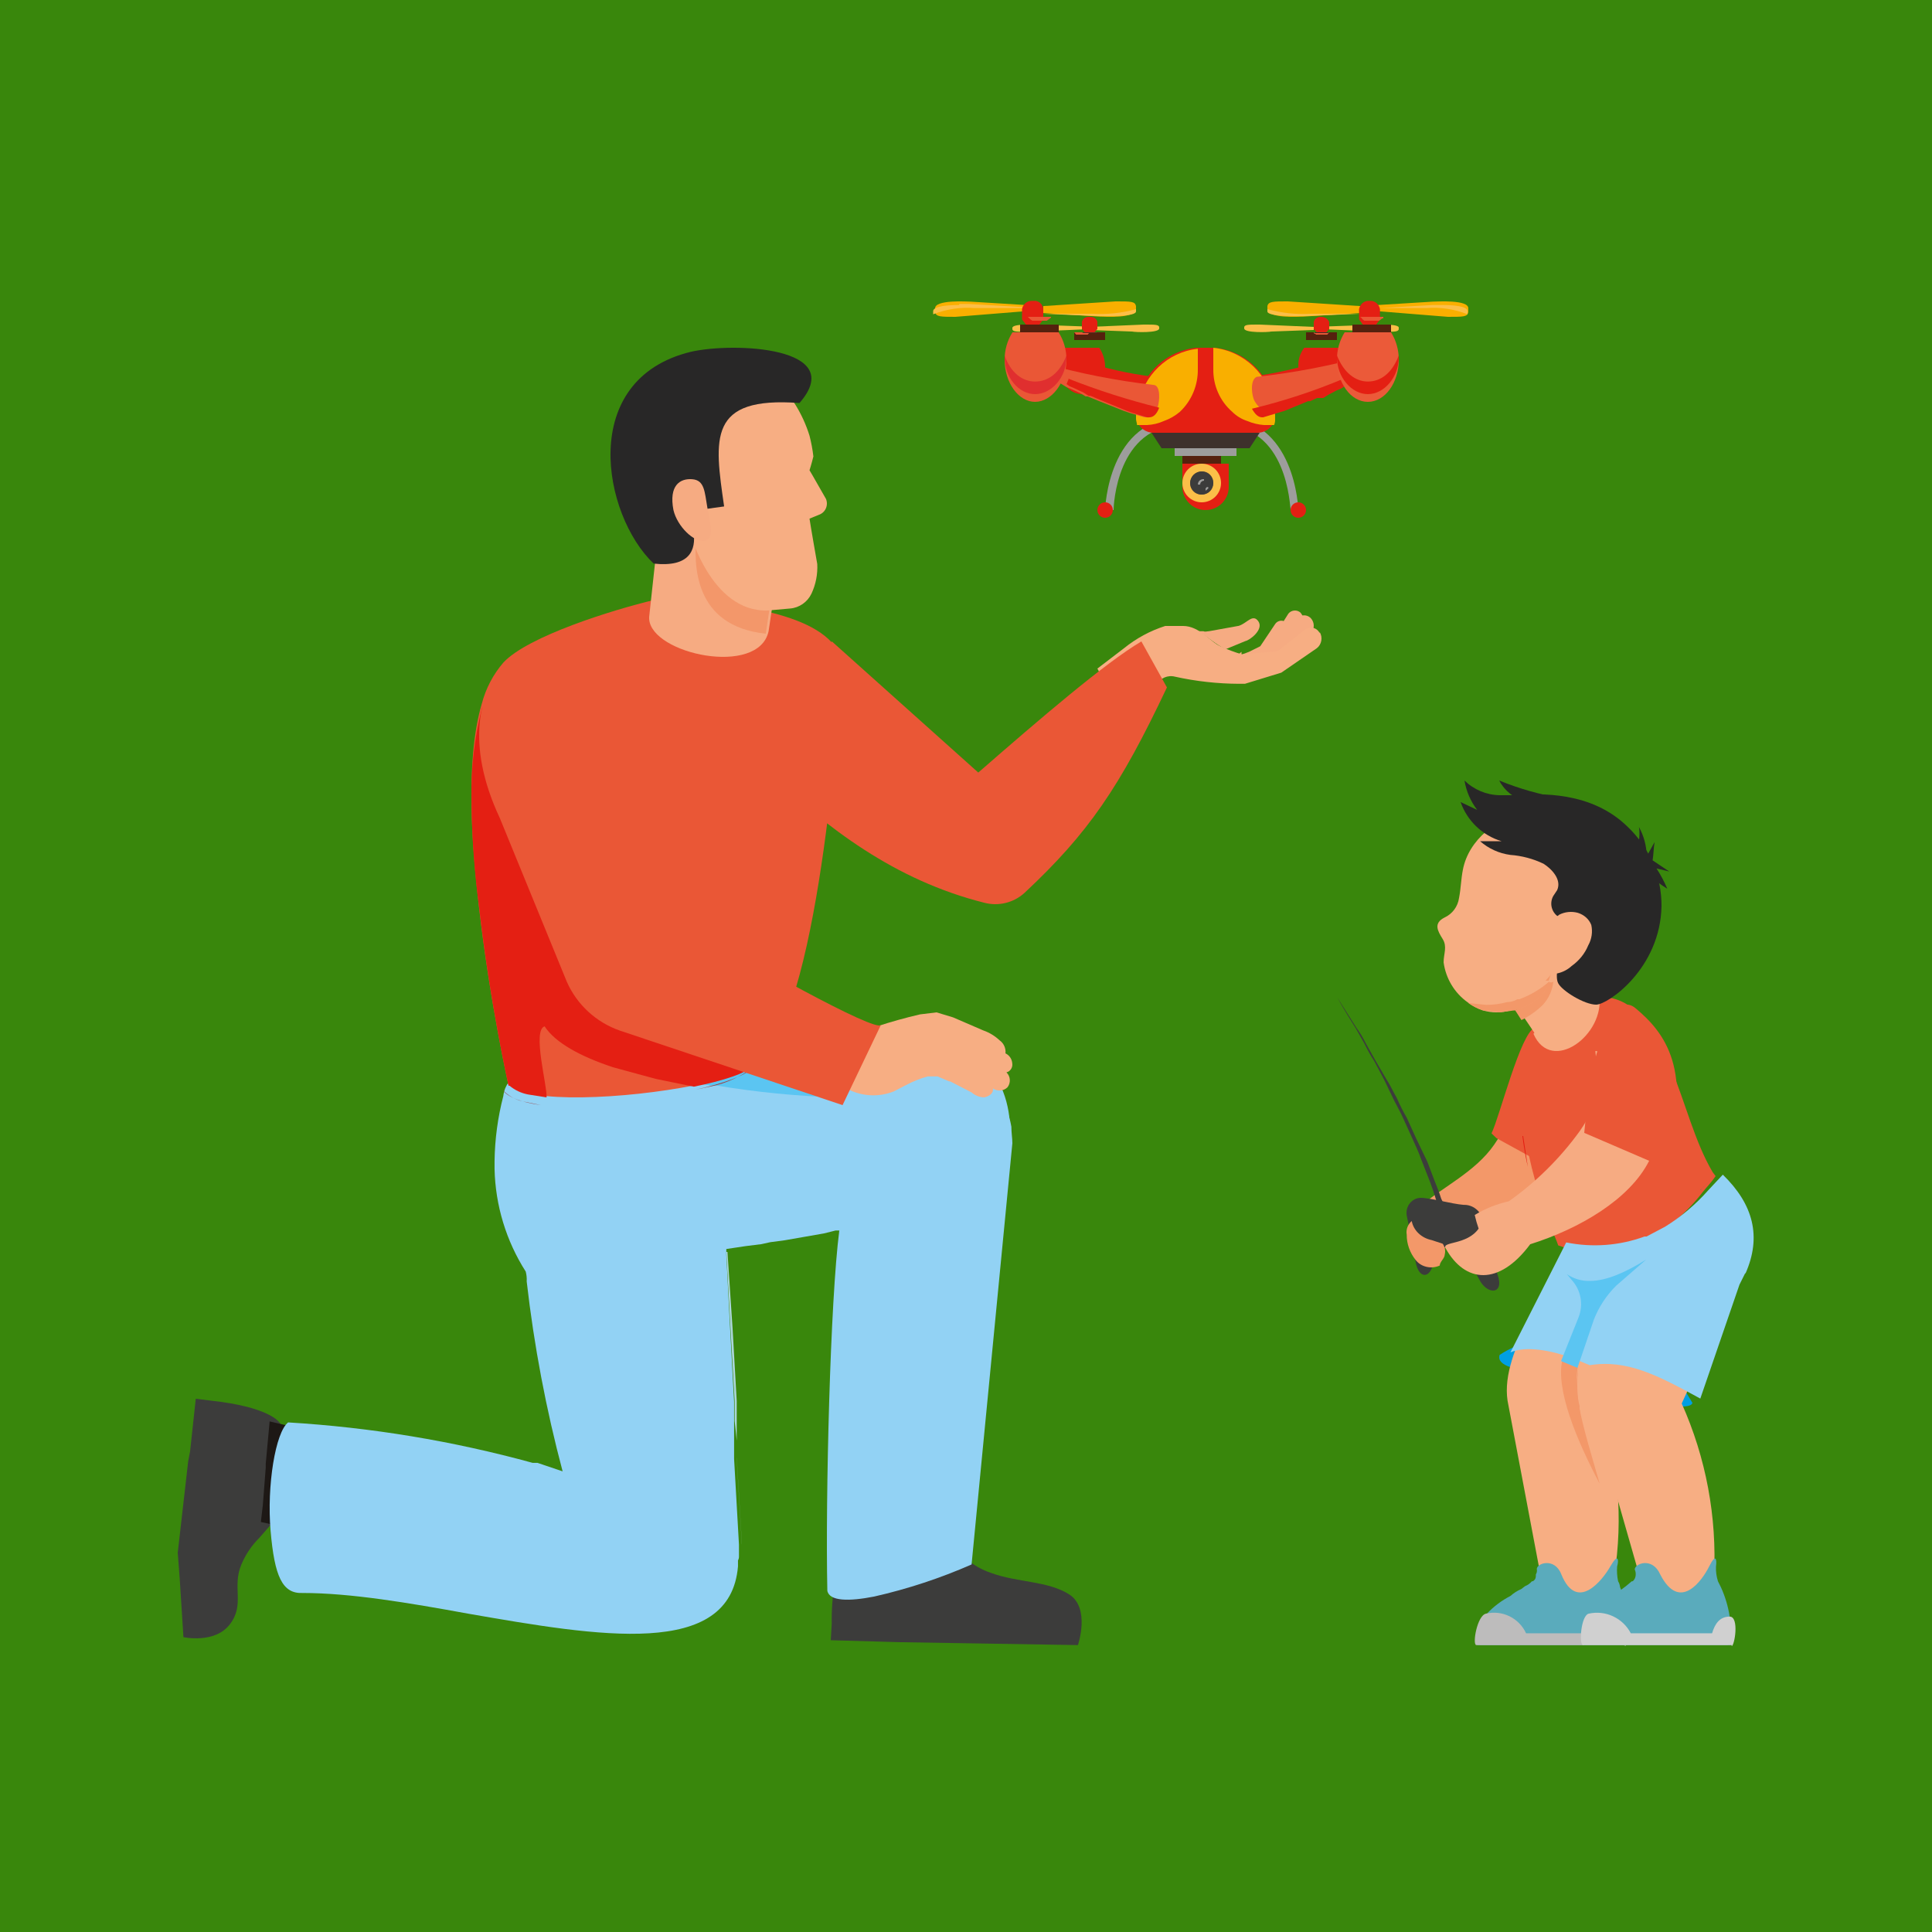 <svg height="250" viewBox="0 0 250 250" width="250" xmlns="http://www.w3.org/2000/svg"><g fill="none"><path d="m0 0v250h250v-250z" fill="#39870c"/><g transform="translate(23 38)"><path d="m175.341 98c-1.409 5.049-2.561 8.583-4.994 12.117-2.433 3.534-6.787 5.553-9.348 7.825l1.409 6.058c6.53-2.019 13.445-6.563 16.134-11.485s2.433-9.466 3.457-14.515z" fill="#f39869"/><path d="m170.76 126.866-1.87-7.01c-.291-1.177-1.327-1.986-2.494-1.947-1.621-.13-4.24-.909-5.611-.909-.546.026-1.054.3-1.39.75s-.466 1.029-.356 1.587c.374 1.688 1.122 5.842 1.122 5.842.374 2.207 1.621 2.207 2.12.909s.748-2.856.748-2.856l3.367.649 1.995 3.635c.998 2.077 3.367 2.077 2.369-.649" fill="#3c3c3b"/><path d="m164 118.369c-.128-.436-.298-.858-.509-1.261-.255-.883-.764-2.018-1.273-3.405-.509-1.387-.509-1.387-.891-2.144l-1.145-2.396-1.145-2.523c-.475-.815-.9-1.657-1.273-2.523-.509-.883-.891-1.766-1.4-2.523l-1.4-2.396-1.273-2.27c-.325-.663-.708-1.296-1.145-1.892l-2.545-4.036s.891 1.64 2.418 4.036l1.145 2.018c.375.783.8 1.541 1.273 2.27l1.273 2.396 1.273 2.649c.382.757.891 1.64 1.273 2.523l1.145 2.523c.382.883.764 1.64 1.018 2.396l.891 2.27c.509 1.261.891 2.396 1.145 3.279l.382 1.261c.089.207.283.351.509.378.255-.126.255-.378.255-.631z" fill="#3c3c3b"/><path d="m183 101.954c-.78 2.359-1.17 4.967-1.95 7.327-.549 1.715-1.431 3.316-2.6 4.719l-.26-.248-1.43-1.118-6.11-3.353-.65-.621c1.04-2.111 3.77-13.039 5.59-13.66z" fill="#ea5736"/><path d="m171.048 137.328c-.9 2.903 11.061 2.111 11.704 3.298.643 1.187 12.862 4.618 13.248 2.903l-3.987-6.597c-8.36-2.243-15.82-3.034-20.965.396" fill="#009fe3"/><path d="m199 114.188c-.509.769-1.146 1.409-1.655 2.05-2.182 2.862-5.021 5.148-8.274 6.662-3.33 1.374-7.045 1.465-10.437.256-.243-.706-.541-1.391-.891-2.05-3.182-8.583-5.219-17.038-2.418-25.237l9.165-4.868c3.691.256 6.11 3.203 8.274 8.327.244.299.418.649.509 1.025 1.782 4.228 3.055 9.48 5.346 13.323z" fill="#ea5736"/><g transform="translate(167 114)"><path d="m7.6 19.19c-1.773 3.685-3.167 7.371-2.407 10.675l4.18 22.113c-2.787 3.05-8.233 3.304-7.853 8.896h18.367c.542-3.001.189-6.095-1.013-8.896 1.196-7.499.544-15.179-1.9-22.367l4.433-8.006z" fill="#f7ae83"/><path d="m20.14 60.873h-19c-.175-1.475.286-2.954 1.267-4.067.877-.93 1.905-1.703 3.04-2.288.414-.369.885-.67 1.393-.89l.507-.381c.342-.137.647-.355.887-.635h.127c.38-.254.38-.508.38-.89.12-.188.166-.415.127-.635-.127-.762 2.28-1.652 3.167.635 2.027 4.956 5.32.762 6.333-1.017 1.013-1.779 1.14-.89.887 0-.048.638-.006 1.28.127 1.906.141.231.228.492.253.762.495 1.21.753 2.504.76 3.812.097 1.276.011 2.56-.253 3.812" fill="#5aabbc"/><path d="m20.267 60.873h-19.253c-.507-.127.127-3.812 1.267-4.067 2.114-.502 4.286.562 5.193 2.542h10.387c.633-1.271 1.267-2.16 2.533-2.16 1.267 0 .253 3.812-.127 3.812" fill="#bdbcbc"/><path d="m17.227 19.19c-1.52 3.685-2.407 7.371-1.393 10.675l6.333 22.113c-2.407 3.05-7.727 3.304-6.967 8.896h18.367c.262-3.074-.353-6.159-1.773-8.896.393-7.683-1.04-15.349-4.18-22.367l3.673-8.006z" fill="#f7ae83"/><path d="m33.947 60.873h-19c-.387-1.401-.106-2.902.76-4.067.811-.897 1.75-1.668 2.787-2.288l1.393-.89.507-.381.76-.635h.127c.252-.225.391-.551.38-.89.008-.219-.035-.436-.127-.635 0-.762 2.28-1.652 3.293.635 2.533 4.956 5.447.762 6.333-1.017s1.013-.89.887 0c-.026.645.06 1.29.253 1.906l.38.762c.553 1.212.937 2.495 1.14 3.812.11 1.268.152 2.54.127 3.812" fill="#5aabbc"/><path d="m34.073 60.873h-19.253c-.507-.127-.253-3.812.76-4.067 2.179-.485 4.412.557 5.447 2.542h10.513c.38-1.271 1.013-2.16 2.28-2.16s.633 3.812.253 3.812" fill="#d0d0d0"/><path d="m35.847 12.708-.76 1.525-5.067 14.742c-5.573-3.05-9.5-5.083-14.313-4.321l-2.153-.89c-2.787-1.017-6.08-1.652-8.107-.762l7.22-14.233c3.383.687 6.89.423 10.133-.762h.253l2.407-1.271c2.077-1.286 3.955-2.87 5.573-4.702l1.9-2.033c3.927 3.812 5.067 8.006 2.913 12.835" fill="#92d2f4"/></g><path d="m179.155 138c-.827 3.845 1.772 10.171 4.845 16-.945-3.349-2.009-6.698-2.6-9.674v-.372c-.435-1.656-.515-3.393-.236-5.085l-1.891-.868" fill="#f39869"/><path d="m181.238 139c-.236 1.861-.168 3.77.2 5.591v.409c-.506-1.928-.575-4.018-.2-6h-.1" fill="#f3976a"/><path d="m179 138 1.882.7h.118z" fill="#559694"/><path d="m190 125c-2.625 1.625-5.125 2.75-7.25 2.75-1.068.036-2.119-.27-3-.875l.625.75c1.211 1.319 1.551 3.218.875 4.875l-2.25 5.625 2.125.875 2.125-6.25c.642-1.643 1.622-3.134 2.875-4.375z" fill="#5bc5f2"/><path d="m175 112c.2 1.333.5 2.667.8 4-.3-1.333-.6-2.667-.8-4z" fill="#df6143"/><path d="m174 109c.166 1.353.4 2.689.7 4l-.6-4z" fill="#e41f13"/><path d="m199 114-2 2c.085 0 .154-.064.154-.143z" fill="#547179"/><path d="m188 122c-1.869.534-3.843.805-5.831.8l-3.169-.2 3.042.2h.127c1.988.005 3.962-.266 5.831-.8" fill="#547179"/><path d="m179 123.1h.2c-.1 0-.2 0-.2-.1" fill="#d64646"/><path d="m179 123 3 .2z" fill="#4f676f"/><path d="m196.6 116-.6.6z" fill="#4f676f"/><path d="m175.55 95.644-1.336-1.979-.243-.247-.607-.99-.243-.371h-.121c.211-.347.375-.721.486-1.113v-.247c1.579-3.464 3.643-5.814 6.679-5.691l1.093 1.732 1.457 2.227 1.214 1.732c.85 5.196-6.193 10.392-8.501 5.072" fill="#f7ae83"/><path d="m188.252 86.152c-1.372 1.893-3.493 3.534-5.738 3.282h-.374l-1.372-.505c-.67-.531-1.546-.718-2.37-.505l-.873.505c-.481.446-.901.955-1.247 1.515-.958 1.101-2.217 1.892-3.618 2.272h-.125c-1.219.38-2.523.38-3.742 0-.673-.233-1.305-.573-1.871-1.01-1.706-1.211-2.836-3.086-3.119-5.175 0-1.136.499-2.019-.125-3.029-.624-1.01-1.247-2.019.249-2.777 1.009-.463 1.714-1.415 1.871-2.524.249-1.262.249-2.398.499-3.66.748-3.913 4.491-6.816 8.358-7.447 4.024-.447 8.059.732 11.227 3.282 1.092.727 2.026 1.672 2.744 2.777.615 1.04.998 2.203 1.123 3.408.499 3.282.374 6.816-1.497 9.593" fill="#f7ae83"/><g fill="#282727"><path d="m191.999 79.336c.039-3.929-1.563-7.694-4.417-10.384-4.67-4.559-11.233-4.306-14.64-4.052h-1.893c-1.7-.031-3.325-.71-4.544-1.9.226 1.383.79 2.688 1.641 3.799l-2.146-1.013c.859 2.441 2.829 4.323 5.301 5.066h-2.777c1.102.964 2.463 1.58 3.913 1.773 1.489.109 2.944.495 4.291 1.14 1.01.633 2.398 2.026 1.767 3.419l-.505.76c-.294.529-.337 1.161-.117 1.725s.679.999 1.253 1.187c.813.039 1.599.302 2.272.76-.814.864-1.495 1.846-2.019 2.913-.505 1.14-1.262 3.672-.757 4.686.505 1.013 3.408 2.786 4.922 2.786 1.515 0 8.33-4.686 8.456-12.79"/><path d="m179 65.276c-1.37.767-3.038.934-4.554.455-1.518-.413-2.772-1.408-3.446-2.731 2.56 1.048 5.245 1.812 8 2.276"/><path d="m190.087 72.803 1.013-1.836c-.127.787-.127 1.574-.253 2.361l2.153 1.443-1.647-.393c.539.83 1.005 1.707 1.393 2.623-.81-.493-1.574-1.064-2.28-1.705-.743-.627-1.238-1.513-1.393-2.492-.253-1.311.253-2.492 0-3.803.644 1.158.993 2.467 1.013 3.803"/></g><path d="m178.765 80.36c.732-.374 1.602-.461 2.408-.241.816.254 1.457.833 1.739 1.569.199.901.058 1.835-.401 2.655-.428 1.046-1.169 1.965-2.14 2.655-.511.475-1.16.81-1.873.965-.74.132-1.502-.097-2.006-.603-.46-.643-.605-1.429-.401-2.172.195-1.008.555-1.984 1.07-2.896.345-.756.897-1.42 1.605-1.931" fill="#f7ae83"/><g fill="#f39869"><path d="m178 89c-.482.431-.903.923-1.25 1.463-.96 1.064-2.221 1.828-3.625 2.195h-.125l.25.366.625.976c1.014-.509 1.941-1.167 2.75-1.951.786-.843 1.268-1.914 1.375-3.049"/><path d="m177.482 89c-1.128.989-2.445 1.771-3.882 2.303h-.259c-.387.232-.835.358-1.294.364-.883.24-1.798.362-2.718.364l-2.329-.242c.587.419 1.243.746 1.941.97l2.071.242 1.812-.242h.129c1.453-.365 2.759-1.124 3.753-2.182.359-.537.795-1.027 1.294-1.455h-.518"/><path d="m177.7 88.1-.7.8h.4l.3-.9"/></g><path d="m183.439 98c.504 4.547.378 6.946-2.014 10.356-2.543 3.519-5.648 6.591-9.19 9.093-1.555.344-3.043.942-4.406 1.768.134.599.302 1.189.504 1.768-1.511 2.147-4.784 1.642-4.28 2.526 2.518 4.547 6.924 4.925 10.953-.505 6.42-2.021 12.841-5.809 15.359-10.735 2.518-4.925.629-7.83 1.637-12.882z" fill="#f6ab82"/><path d="m188.697 92.514c-2.364-2.075-4.465 2.334-6.04 9.595l-.657 6.483 10.243 4.408c4.202-12.577 0-17.504-3.545-20.486" fill="#ea5736"/><path d="m162.265 122.47 1.424.47c.287.421.38.928.259 1.411 0 .47-.647.941-.647 1.411-1.085.493-2.405.194-3.107-.706-.766-.956-1.174-2.111-1.165-3.293-.117-.649.125-1.309.647-1.764.231 1.225 1.254 2.201 2.589 2.47" fill="#f39869"/><path d="m121.098 28h-1.098c0-.125.366-12 10-12v1c-8.537 0-8.902 10.5-8.902 11" fill="#9d9d9c"/><path d="m121 28c0 .552-.448 1-1 1s-1-.448-1-1 .448-1 1-1c.265 0 .52.105.707.293.188.188.293.442.293.707" fill="#e41f13"/><path d="m144.012 28h.988c0-.125-.37-12-10-12v1c8.642 0 8.889 10.5 9.012 11" fill="#9d9d9c"/><path d="m144 28c0 .552.448 1 1 1s1-.448 1-1-.448-1-1-1-1 .448-1 1" fill="#e41f13"/><path d="m132.562 13.375h-.747l-1.245.375-1.369-.375-1.867.625c-3.123-.838-6.102-2.144-8.837-3.875l-.498-1.125c3.045.924 6.171 1.552 9.335 1.875l1.867-.25 1.369.25 1.245-.25h1.494l1.245.25 1.245-.25 1.867.25c3.164-.323 6.29-.951 9.335-1.875l-.498 1.125c-2.735 1.731-5.714 3.037-8.837 3.875l-1.867-.625-1.245.375-1.245-.375z" fill="#e41f13"/><path d="m123.5 4.9-5.5-.2v-.4l7-.3c1.5 0 1.875 0 2 .3v.2c0 .6-3.125.5-3.5.4" fill="#fbbf48"/><path d="m118 5 5 .2z" fill="#edae56"/><path d="m111.5 4.032 5.5.2v.4l-7 .3c-1.5 0-1.875 0-2-.3v-.2c0-.6 3.125-.4 3.5-.4" fill="#fbbf48"/><path d="m117.875 3c-.438-.004-.812.281-.875.667v.889l.375.444h1.25l.375-.444v-.889c-.063-.386-.437-.671-.875-.667" fill="#e41f13"/><path d="m117.75 5.3.25-.3zm-1.5 0-.25-.3z" fill="#cdcccc"/><path d="m114.75 7c-.473.72-.732 1.549-.75 2.4 0 1.92 1.375 3.6 3 3.6s3-1.68 3-3.6c-.018-.851-.277-1.68-.75-2.4z" fill="#e41f13"/><path d="m116 5h4v1h-4z" fill="#55210e"/><path d="m141.5 4.9 5.5-.2v-.4l-7-.3c-1.5 0-1.875 0-2 .3v.2c0 .6 3.125.5 3.5.4" fill="#fbbf48"/><path d="m138 4c0 .4 1.588.5 2.647.5h1.059l5.294-.2-5.294.2h-1.059c-1.059 0-2.647-.1-2.647-.5" fill="#edae56"/><path d="m154.575 4.032-5.575.2v.4l6.969.3c1.521 0 1.901 0 2.027-.3v-.2c.127-.6-3.168-.4-3.421-.4" fill="#fbbf48"/><path d="m148 3c.454.022.849.285 1 .667v.889l-.375.444h-1.25l-.375-.444v-.889c.063-.386.437-.671.875-.667" fill="#e41f13"/><path d="m149 5.3.2-.3z" fill="#cdcccc"/><path d="m147.1 5.1v-.1h-.1z" fill="#bb4b4b"/><path d="m150.232 7c.533.697.802 1.542.765 2.4 0 1.92-1.403 3.6-3.06 3.6s-2.933-1.68-2.933-3.6c-.037-.858.232-1.703.765-2.4z" fill="#e41f13"/><path d="m146 5h4v1h-4z" fill="#55210e"/><path d="m116 5 .25.3h1.5l.25-.3z" fill="#ea5736"/><path d="m117 5 .167.1h1.667l.167-.1z" fill="#5a2e2a"/><path d="m147.1 5.1v.1l-.1-.2z" fill="#a8a8a8"/><path d="m147 5 .125.2h.125v.1h1.5l.25-.3z" fill="#ea5736"/><path d="m147 5 .167.1h1.667l.167-.1z" fill="#392f2a"/><path d="m126.265 18c-.961.002-1.819-.607-2.139-1.517 0-.253-.126-.506-.126-.759-.023-4.493 3.354-8.268 7.802-8.724h2.391c4.449.456 7.825 4.231 7.802 8.724.018.259-.025.519-.126.759-.32.911-1.178 1.519-2.139 1.517z" fill="#e41f13"/><path d="m126 18 1.308 2h11.383l1.308-2z" fill="#3e312c"/><path d="m129 20h8v1h-8z" fill="#9d9d9c"/><path d="m131.999 7v2.763c.032 2.095-.813 4.105-2.322 5.526-.612.519-1.312.92-2.064 1.184-.692.314-1.436.492-2.193.526h-1.29c0-.263-.129-.526-.129-.789v-.395c.012-.45.099-.895.258-1.316.672-3.946 3.834-6.956 7.741-7.368" fill="#f9af00"/><path d="m141.996 16.211c.019.27-.025.54-.129.789h-1.289c-.754-.051-1.495-.228-2.192-.526-.726-.236-1.389-.641-1.934-1.184-1.585-1.376-2.484-3.403-2.45-5.526v-2.763c3.975.414 7.192 3.481 7.866 7.5 0 .395.129.789.129 1.184z" fill="#f9af00"/><path d="m133 28c-1.657 0-3-1.343-3-3v-3h6v3c0 1.657-1.343 3-3 3" fill="#e41f13"/><path d="m135 24.5c0 1.381-1.119 2.5-2.5 2.5s-2.5-1.119-2.5-2.5 1.119-2.5 2.5-2.5c.663 0 1.299.263 1.768.732.469.469.732 1.105.732 1.768" fill="#fbbf48"/><path d="m132.553 25.663c-.613 0-1.11-.497-1.11-1.11s.497-1.11 1.11-1.11 1.11.497 1.11 1.11-.497 1.11-1.11 1.11m0-2.663c-.858 0-1.553.695-1.553 1.553-.001.403.166.787.461 1.061.295.274.691.412 1.092.381.797 0 1.442-.646 1.442-1.442.031-.401-.107-.797-.381-1.092s-.659-.462-1.061-.461" fill="#8d6a3b"/><path d="m134 24.5c0 .828-.672 1.5-1.5 1.5s-1.5-.672-1.5-1.5.672-1.5 1.5-1.5 1.5.672 1.5 1.5" fill="#3c3c3b"/><path d="m133.2 25-.2.2v.3c.1-.1.3-.2.4-.4z" fill="#9d9d9c"/><path d="m132.8 24.007c-.202-.029-.407.031-.561.166s-.241.33-.239.534h.3c0-.276.224-.5.5-.5z" fill="#9d9d9c"/><path d="m130 21h5v1h-5z" fill="#55210e"/><path d="m153.869 8.395-.523 1.185v.395l-.654.395-.523.263-1.307.79-.654.263-1.046.527-.654.395h-.784l-.915.395h-.261l-3.007 1.185-.915.263-1.83.527c-.523.132-1.046-.395-1.438-1.054-.392-.658-.654-2.766.261-3.161 4.86-.527 9.668-1.452 14.379-2.766" fill="#ea5736"/><path d="m126.612 14.771c-.261.805-.783 1.342-1.566 1.208l-1.827-.537-.783-.268-3.392-1.342-.652-.268-.652-.268h-.261l-.652-.403-1.174-.537-.652-.268-1.305-.805-.522-.268-.652-.403v-.403l-.522-1.208c4.704 1.327 9.503 2.269 14.351 2.819.783.134.783 1.879.391 3.087" fill="#ea5736"/><path d="m146 13-3 .9z" fill="#e9e8e8"/><path d="m150.868 11c-3.855 1.616-7.823 2.916-11.868 3.889.396.694.791 1.111 1.319 1.111h.132l1.846-.556.923-.278 3.033-1.25h.264l.923-.417h.791l.659-.417 1.055-.556.659-.278.396-.278c0-.139-.132-.278-.132-.556" fill="#e41f13"/><path d="m119 13 3 1z" fill="#e9e8e8"/><path d="m115.261 11.139c-.13.139-.13.417-.261.556l.391.278.652.278 1.174.556.652.417h.261l.652.278.652.278 3.391 1.389.783.278 1.826.556h.261c.652 0 1.043-.556 1.304-1.25-3.983-.987-7.904-2.24-11.739-3.75" fill="#e41f13"/><path d="m119.373 2.971-7.373-.455v-.91l9.373-.607c2 0 2.499 0 2.624.607v.303c.125 1.365-4.124 1.061-4.624 1.061" fill="#f9af00"/><path d="m124 2c-1.81.509-3.745.714-5.67.6h-6.33l7.121.3h1.451c1.451 0 3.429-.1 3.429-.6z" fill="#fbbf48"/><path d="m102.627 1.034 7.373.454v.756l-9.373.756c-1.875 0-2.499 0-2.624-.605v-.454c-.125-1.21 4.249-.908 4.624-.908" fill="#f9af00"/><g transform="translate(97)"><path d="m4.125 1.467c-1.375 0-3.375.133-3.375.8v.4c1.718-.671 3.55-.944 5.375-.8h6.125c0-.035.013-.069.037-.094.023-.025.055-.039.088-.039l-7-.4h-1.25" fill="#fbbf48"/><path d="m13.5.933c-.603-.013-1.129.436-1.25 1.067v1.333l.5.667h1.75l.5-.667v-1.333c-.031-.319-.181-.611-.416-.812-.235-.2-.535-.292-.834-.255" fill="#e41f13"/></g><path d="m110 3.4c.058 0 .105.045.105.1 0-.055-.047-.1-.105-.1m2-.4-.421.5z" fill="#cdcccc"/><path d="m113 3h-3l.409.4c.075 0 .136.045.136.1h1.909l.545-.4" fill="#ea5736"/><path d="m108.016 5c-.674 1.059-1.028 2.303-1.016 3.574 0 2.912 1.778 5.426 3.936 5.426 2.159 0 4.063-2.515 4.063-5.426.012-1.27-.342-2.515-1.016-3.574z" fill="#ea5736"/><path d="m109 4h5v1h-5z" fill="#55210e"/><path d="m115 8c-.889 2.326-2.413 3.372-4.063 3.372s-3.175-1.163-3.937-3.372v.233c0 2.558 1.778 4.767 3.937 4.767s4.063-2.209 4.063-4.767z" fill="#e02f2f"/><path d="m145.627 2.971 7.373-.455v-.91l-9.373-.607c-1.875 0-2.499 0-2.624.607v.303c-.125 1.365 4.124 1.061 4.624 1.061" fill="#f9af00"/><path d="m141 2.1v.2c0 .5 2.087.6 3.522.6h1.304l7.174-.3h-6.391c-1.904.108-3.816-.097-5.609-.6" fill="#fbbf48"/><path d="m162.373 1.034-7.373.454v.756l9.373.756c2 0 2.499 0 2.624-.605v-.454c.125-1.21-4.124-.908-4.624-.908" fill="#f9af00"/><g transform="translate(152)"><path d="m11.569 1.467h-1.231l-6.769.4h6.031c1.797-.144 3.601.129 5.292.8v-.4c0-.667-1.846-.8-3.323-.8" fill="#fbbf48"/><path d="m2.338.933c.594-.013 1.112.436 1.231 1.067v1.333l-.492.667h-1.723l-.492-.667v-1.333c.119-.631.637-1.08 1.231-1.067" fill="#e41f13"/></g><path d="m153 4 .2.2z" fill="#cdcccc"/><path d="m156 3h-3c.136.1.273.2.273.3l.273.2h1.909l.409-.3h.136" fill="#ea5736"/><path d="m157 5c.663 1.059 1.012 2.303 1 3.574 0 2.912-1.75 5.426-4 5.426s-4-2.515-4-5.426c-.012-1.27.337-2.515 1-3.574z" fill="#eb5a39"/><path d="m152 4h5v1h-5z" fill="#55210e"/><path d="m158 8c-.875 2.326-2.375 3.372-4 3.372s-3.125-1.163-4-3.372v.233c0 2.558 1.875 4.767 4 4.767s4-2.209 4-4.767z" fill="#e41f13"/><path d="m137.654 46.708.97-.362 1.455-.724 1.941-2.895c.245-.345.687-.492 1.092-.362l.606-.965c.189-.23.464-.374.762-.397.298-.023.592.077.814.276l.243.362c.402-.07.812.066 1.092.362.494.55.494 1.381 0 1.93l-3.275 3.619h-.485l-4.488 1.448c-.628-.032-1.165-.461-1.33-1.065s.078-1.245.602-1.589" fill="#f6ab82"/><path d="m138.145 44.956c.602-.116 2.41-1.509 1.687-2.553-.723-1.044-1.446.232-2.53.58l-3.856.696c-.241 0-.482.116-.723 0h-.723c1.325.696 2.289 1.741 3.615 2.321z" fill="#f6ab82"/><path d="m147.767 43.919c-.161-.322-.444-.56-.781-.66-.337-.099-.7-.051-1.001.134l-3.691 2.889-4.582.394c-.957-.279-1.893-.63-2.8-1.051-1.273-.525-2.673-2.626-4.837-2.626h-2.291c-1.939.617-3.751 1.596-5.346 2.889l-3.437 2.626 4.073 7.485 3.564-5.384c.485-.872 1.475-1.302 2.418-1.051 2.72.6 5.492.908 8.274.919h.764l4.71-1.444 4.582-3.152c.639-.491.805-1.405.382-2.101" fill="#f7ae83"/><path d="m84.645 45 18.944 16.969c8.137-7.092 16.401-14.183 21.105-16.969l3.306 5.952c-6.103 12.917-10.171 18.868-18.435 26.593-1.408 1.279-3.372 1.756-5.213 1.266-11.57-2.913-20.342-9.624-28.352-17.222z" fill="#ea5736"/><g transform="translate(51 98)"><path d="m56.508 12.118c-.26.83-.598 1.633-1.011 2.398-.632 3.03-6.953 5.554-15.17 7.574l-1.138.252-3.919.884h-1.138l-1.517.379-5.057.884-1.896.252-1.138.252-2.023.252-2.528.379-6.953.884-7.458.757-2.402.252h-.885l-.632-1.389c-.266-.912-.477-1.84-.632-2.777-.31-1.111-.479-2.256-.506-3.408-.16-2.0.054-4.012.632-5.933.048-.361.178-.706.379-1.01.354-.924.867-1.778 1.517-2.525l.253-.252c.593-.823.983-1.775 1.138-2.777.253-1.136.253-2.146.632-2.398h.506l1.77-.379 2.149-.252 1.643-.379 2.402-.379h.379l2.275-.379 7.964-1.01c12.768-1.389 25.283-1.767 26.168-1.767 3.16.126 5.309 3.156 6.068 6.69.359 1.618.402 3.289.126 4.923" fill="#92d2f4"/><path d="m33.5 76.243 8.849.252 23.134.379s1.643-4.797-1.138-6.564-6.7-1.515-10.113-2.777c-1.211-.407-2.328-1.05-3.287-1.893l-1.77-1.262c-1.651-.963-3.524-1.485-5.436-1.515h-2.275l-1.264.252c-1.643.252-3.16.757-4.298 1.01-1.138.252-1.391 1.389-1.896 4.797-.286 1.71-.413 3.442-.379 5.175z" fill="#3c3c3b"/></g><path d="m86 165 4.304-.123h.913.522l8.087-.123.261-2.951.391-3.566v-.492l.522-5.779-10.696-1.598-1.957-.246-.13-.123h-.261l-.913 6.27-.13 1.721-.522 3.689z" fill="#1d1815"/><path d="m108 109.931-5.278 54.51c-4.057 1.782-8.282 3.173-12.615 4.154-3.218.629-5.793.629-6.05-.755-.257-12.337.386-37.641 1.545-46.579.257-1.511.515-2.77.772-4.028.276-1.412.664-2.801 1.159-4.154 0-2.518 7.852-11.078 7.852-11.078 6.565.629 10.17.252 11.714 3.273.369.803.629 1.649.772 2.518 0 .755.129 1.511.129 2.14" fill="#92d2f4"/><path d="m0 162.922.246 3.213.491 7.712s4.052.9 6.016-1.671.246-4.756 1.473-7.712c.548-1.309 1.341-2.489 2.333-3.47l1.351-1.542c.679-.87 1.18-1.876 1.473-2.956.435-1.455.642-2.974.614-4.499v-.386c-.053-1.73-.258-3.451-.614-5.141-.123-.643-1.965-2.442-8.963-3.213l-2.087-.257-.737 6.812-.246 1.285z" fill="#3c3c3b"/><g transform="translate(10 100)"><path d="m.756 58.945 2.898.638 3.15.638 2.016.383 2.898.638 1.512.255 2.394-9.186.126-.51.63-2.424-5.04-1.148-1.26-.383-4.914-1.148-3.276-.766-.504 5.486v.51l-.378 4.848z" fill="#1d1815"/><path d="m62.622 63.028v-1.148l-.63-11.1v-7.4l-.504-9.314-.504-9.697v-.893l-.504-9.059v-.638l-.252-2.552v-.51-2.424l-.252-4.976v-.766l-.756-.383-1.134-.383h-.63l-2.268-.51h-.378l-2.394-.383-3.276-.383h-3.276c-1.927-.167-3.863-.21-5.796-.128-1.65.01-3.296.181-4.914.51-.767.211-1.492.556-2.142 1.021l-.378.383-.252.51c-.129.327-.213.671-.252 1.021-.715 2.75-1.096 5.578-1.134 8.421v1.021c.107 4.715 1.503 9.308 4.032 13.269.11.416.153.846.126 1.276.95 8.314 2.509 16.544 4.662 24.624h.126l-3.402-1.148h-.63c-10.337-2.838-20.935-4.59-31.626-5.231-1.638 1.276-2.772 8.166-2.268 14.034.504 5.869 1.512 8.166 4.158 8.038 6.174 0 13.734 1.276 21.42 2.679 16.884 2.934 33.894 5.869 34.902-6.124v-.766c.085-.156.129-.332.126-.51z" fill="#92d2f4"/></g><path d="m86 47.231s-2.028 38.243-8.874 49.64c-.521 1.066-1.307 1.982-2.282 2.659-1.014 1.14-4.183 2.153-7.987 2.913-8.874 1.773-21.805 2.406-23.96-.127h-.127s-2.409-10.764-3.803-23.047c-.761-6.712-1.902-18.488.38-26.213.512-1.962 1.466-3.781 2.789-5.319 3.169-3.419 14.198-6.838 19.523-8.105l3.043-.633c6.719 1.52 19.016 1.899 21.298 8.358" fill="#ea5736"/><path d="m78 31.345-.644 5.061v1.234l-.386 2.592-.515 3.456c-1.288 5.925-15.197 2.963-15.455-1.605v-.247l.644-5.925.773-6.913z" fill="#f6ab82"/><path d="m67.121 31c-.39 4.086-.39 12.01 8.969 13l.52-3.467.39-2.6c-3.616-1.861-6.942-4.195-9.879-6.933" fill="#f3976a"/><path d="m82.002 38.823c-.524 1.089-1.57 1.817-2.755 1.917l-2.88.256c-7.388.256-10.268-10.223-10.519-11.629-.25-1.406-8.265-3.067-8.766-6.006-1.002-13.673 7.388-13.801 12.272-14.312 4.19-.394 8.246 1.626 10.519 5.239.799 1.273 1.431 2.648 1.878 4.089.227.882.395 1.778.501 2.684-.25 1.022-.501 1.789-.501 1.789l.376.639 1.753 3.067c.162.389.16.828-.006 1.215s-.481.687-.871.829l-1.252.511c.125.895 1.002 5.878 1.002 5.878.067 1.322-.191 2.64-.751 3.834" fill="#f7ae83"/><path d="m61.583 34.927c9.373 1.02 3.293-9.05 3.293-9.05 1.054.617 2.069 1.298 3.04 2.039l2.786-.382c-1.267-8.795-2.153-14.275 9.752-13.383 6.333-7.265-8.486-7.902-14.059-6.628-14.692 3.569-11.399 21.158-4.813 27.404" fill="#282727"/><path d="m64.142 27.995c.489 2.124 2.687 4.248 4.031 3.983s.733-2.124.366-4.248c-.366-2.124-.366-3.584-1.954-3.717-1.588-.133-3.054.797-2.443 3.983" fill="#f6ab82"/><path d="m71.133 124h-.133v.256l.533 9.718.533 9.334v2.557l.267 2.557v2.302l.667 11.125v1.151-1.279l-.667-11.125v-7.289l-.533-9.334z" fill="#abd6db"/><path d="m73 163.1v.2-.3" fill="#abd6db"/><path d="m44 128c.946 8.114 2.618 16.141 5 24-2.382-7.859-4.054-15.886-5-24" fill="#abd6db"/><path d="m42 103c.676 1 2.568 1.667 5 2l-2.432-.5c-.945-.223-1.829-.74-2.568-1.5z" fill="#9d3e41"/><path d="m99.948 101.929 2.764 1.424c.457.401 1.033.629 1.633.647.628-.129 1.256-.518 1.131-1.165.58.418 1.363.364 1.884-.129.461-.58.406-1.429-.126-1.941.507-.128.834-.634.754-1.165-.042-.564-.379-1.06-.879-1.294.067-.661-.222-1.306-.754-1.682-.617-.579-1.344-1.02-2.135-1.294l-3.894-1.682-2.135-.647-2.135.259c-3.78.874-7.479 2.087-11.054 3.624.502 1.812.879 3.494 1.256 5.176v.518l.502.388c1.848.926 3.986 1.02 5.904.259l1.507-.776c.917-.5 1.886-.89 2.889-1.165h1.256l1.507.647" fill="#f7ae83"/><path d="m77.5 97c-.571 1.203-1.432 2.235-2.5 3h.139l4.861-.429z" fill="#abd6db"/><path d="m79.796 99.116-4.524.349h-.129c-1.81 1.168-3.884 1.962-6.075 2.326l-2.068.349 2.068.349h.776c5.079.839 10.22 1.344 15.381 1.512h.776l-6.204-5" fill="#5bc5f2"/><path d="m77 97c-.508 1.148-1.273 2.134-2.222 2.864-.988 1.227-4.074 2.318-7.778 3.136l1.975-.409c2.092-.426 4.074-1.357 5.802-2.727.949-.73 1.714-1.716 2.222-2.864" fill="#9d3e41"/><path d="m41.039 53.126c-.569-.008-1.132.122-1.64.378-1.011 3.905-1.478 7.931-1.388 11.963.029 4.718.367 9.429 1.009 14.104 1.388 12.215 3.785 22.919 3.785 22.919h.126c.69.575 1.515.965 2.397 1.133l2.397.378c.126-1.385-1.893-8.689-.252-9.193 1.388 2.141 4.669 3.904 8.833 5.289l5.552 1.511 4.921 1.007c3.785-.756 6.94-1.763 7.949-2.896.941-.654 1.719-1.516 2.271-2.519l-.505-.504c-2.397-2.267-4.921-4.785-7.445-7.43-4.29-2.141-8.328-4.659-11.104-8.437-1.901-2.975-3.387-6.195-4.416-9.57-2.006-2.789-3.62-5.84-4.795-9.067-.56-2.441-1.588-4.75-3.028-6.8-1.134-1.436-2.838-2.31-4.669-2.393" fill="#e41f13"/><path d="m42 103c.576.456 1.264.766 2 .9-.736-.134-1.424-.444-2-.9" fill="#952a2a"/><path d="m53 71c1.061 3.374 2.593 6.593 4.553 9.566 2.862 3.776 7.024 6.294 11.447 8.434-5.848-5.553-11.2-11.575-16-18" fill="#d62321"/><path d="m53.782 51.623 9.687 26.498c.527 1.592 1.613 2.943 3.059 3.804 6.5 4.057 23.962 13.82 24.472 12.679l-4.971 10.396-28.806-9.636c-3.081-1.069-5.575-3.366-6.883-6.339l-8.667-21.173c-9.05-19.271 7.393-28.653 12.109-16.229" fill="#ea5736"/></g></g></svg>